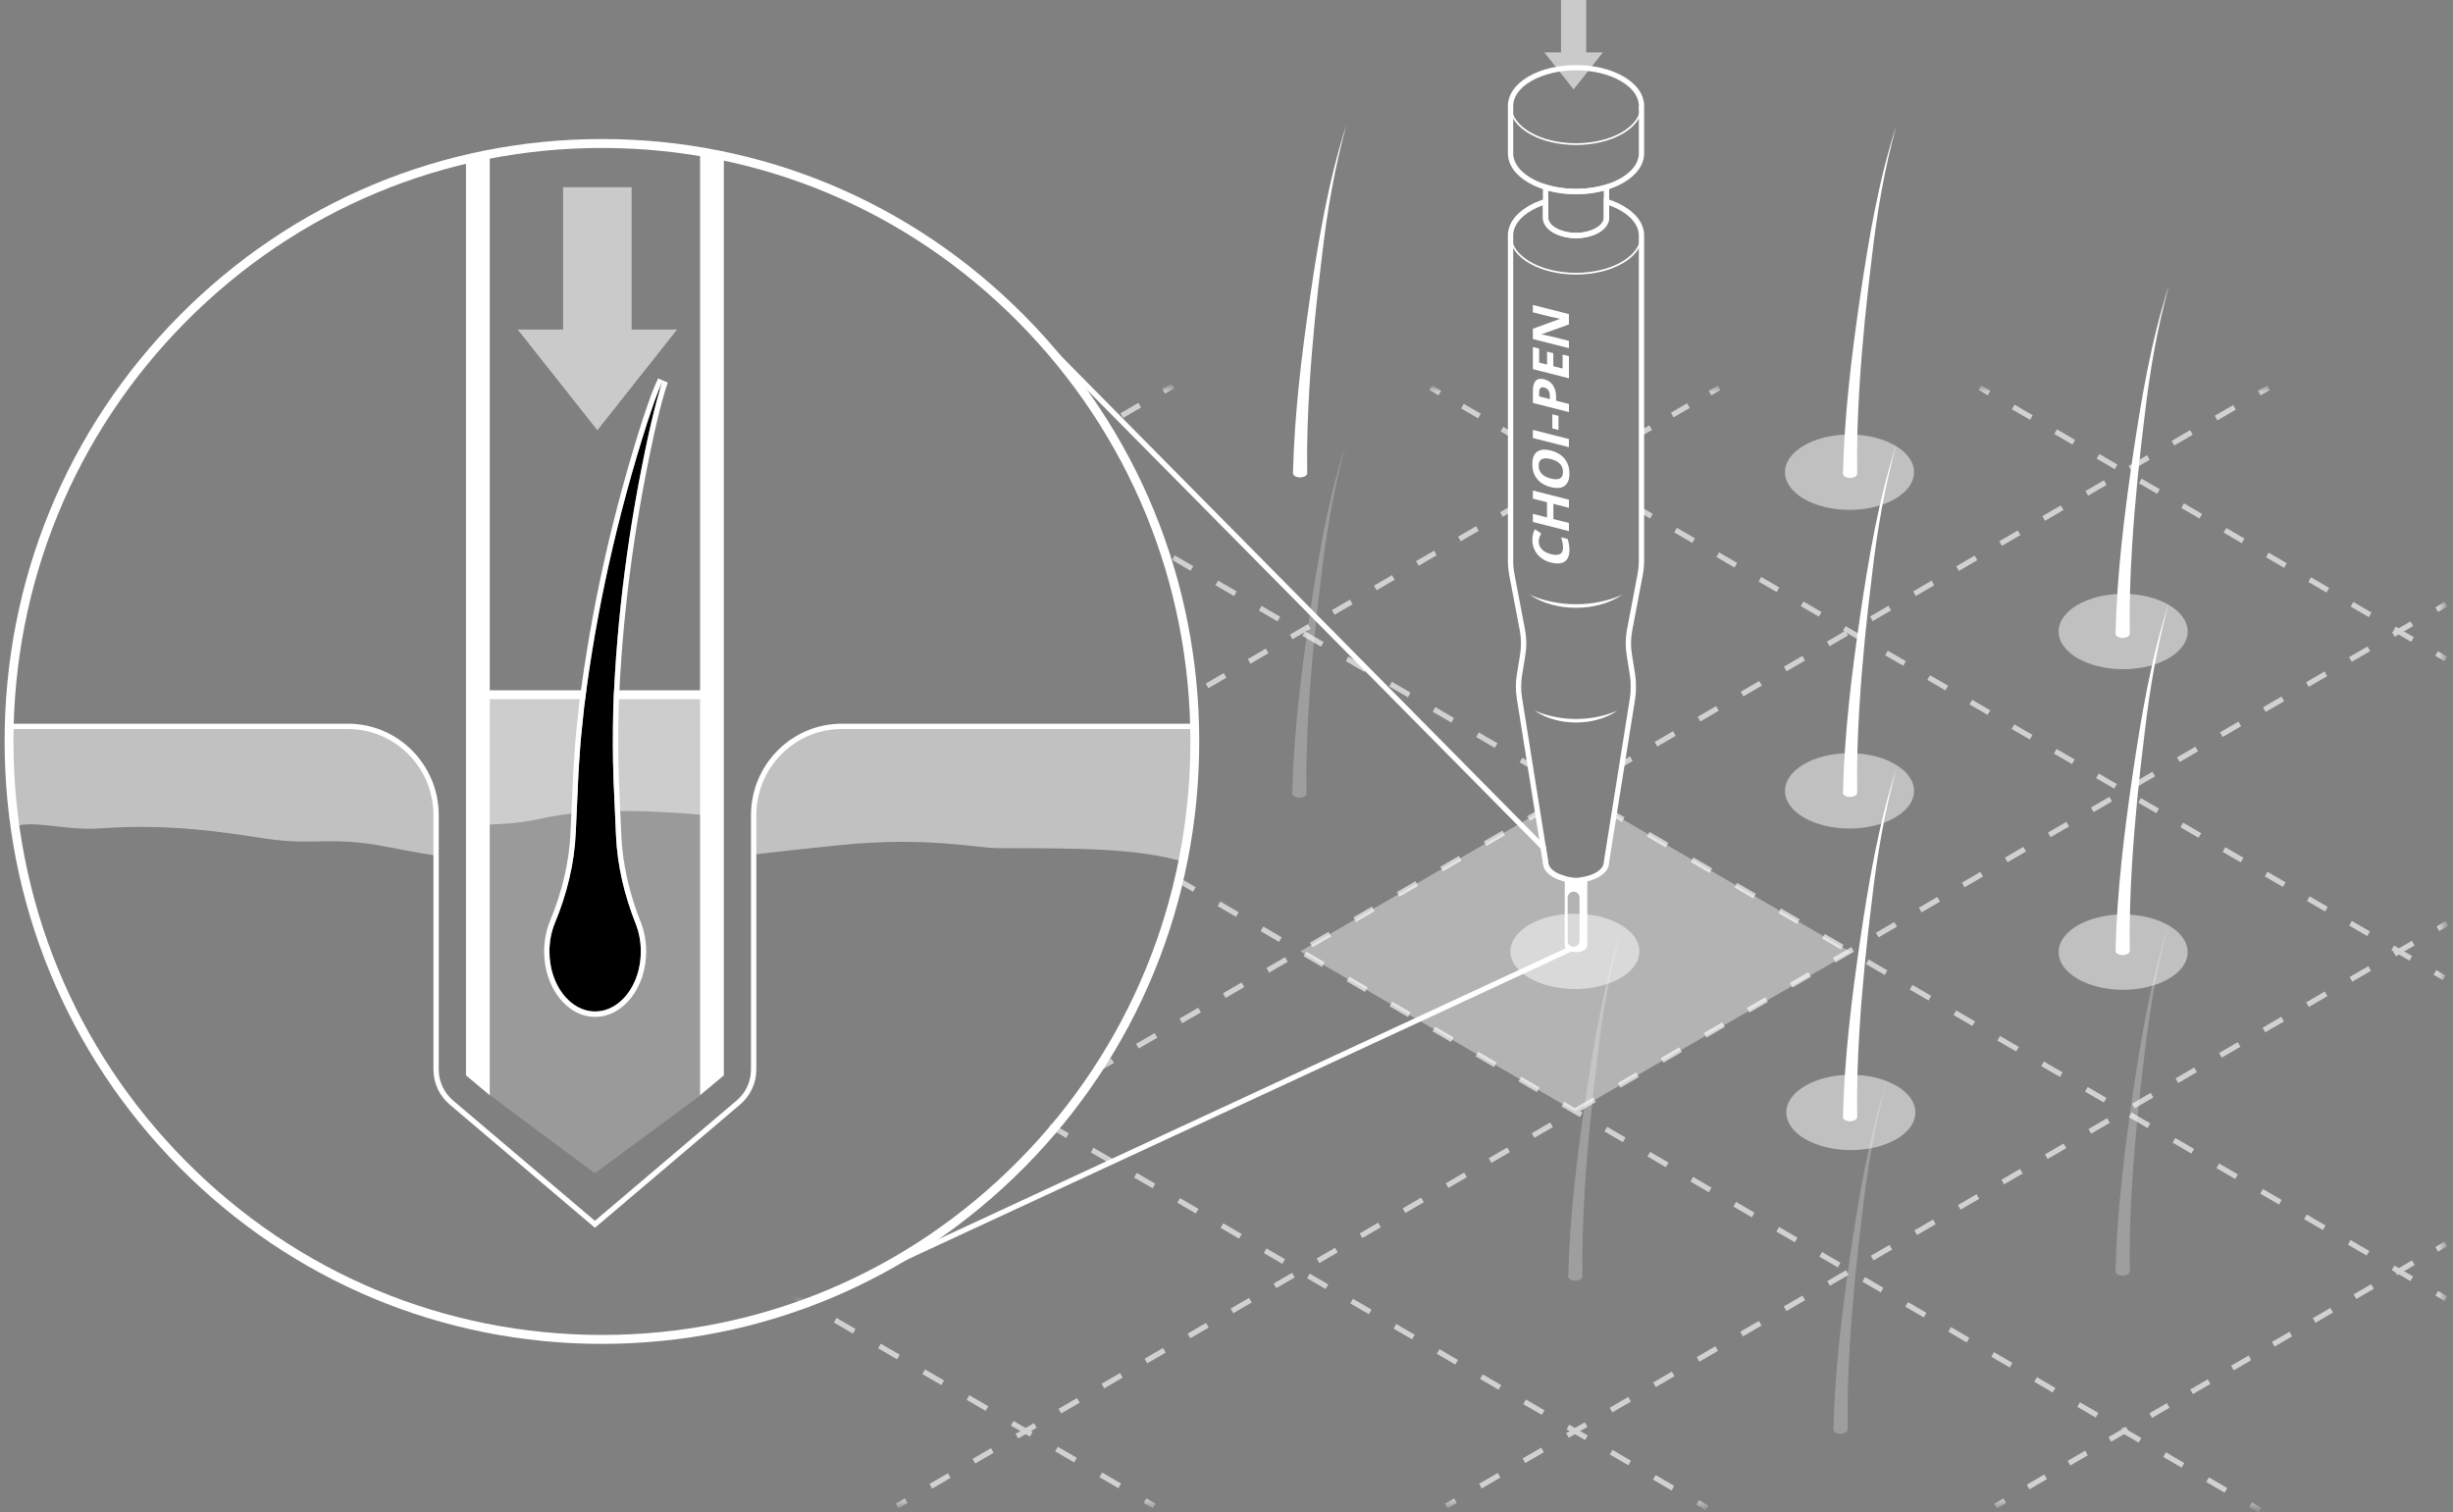 <svg width="266" height="164" viewBox="0 0 266 164" fill="none" xmlns="http://www.w3.org/2000/svg">
<rect x="0" y="0" width="266" height="164" fill="#808080" stroke="none"/>
<g clip-path="url(#clip0_3190_29090)">
<path d="M201.697 66.882C200.775 73.203 200.002 79.567 199.847 85.966C199.847 86.082 199.921 86.196 200.073 86.283C200.374 86.459 200.861 86.459 201.162 86.283C201.311 86.196 201.388 86.08 201.388 85.966H201.392C201.336 82.814 201.446 79.642 201.643 76.477C201.938 71.724 202.427 66.973 203.012 62.245C203.56 57.501 204.371 52.802 205.641 48.196C203.674 54.262 202.632 60.586 201.695 66.884L201.697 66.882Z" fill="white"/>
<path d="M231.255 49.644C230.333 55.966 229.561 62.33 229.405 68.728C229.405 68.844 229.48 68.958 229.631 69.045C229.933 69.221 230.42 69.221 230.721 69.045C230.87 68.958 230.947 68.842 230.947 68.728H230.951C230.895 65.576 231.004 62.405 231.202 59.239C231.497 54.486 231.986 49.735 232.571 45.007C233.119 40.264 233.93 35.565 235.199 30.959C233.232 37.025 232.191 43.348 231.254 49.646L231.255 49.644Z" fill="white"/>
<path d="M201.697 32.295C200.775 38.616 200.002 44.98 199.847 51.379C199.847 51.495 199.921 51.609 200.073 51.696C200.374 51.872 200.861 51.872 201.162 51.696C201.311 51.609 201.388 51.493 201.388 51.379H201.392C201.336 48.227 201.446 45.055 201.643 41.89C201.938 37.137 202.427 32.386 203.012 27.658C203.56 22.914 204.371 18.215 205.641 13.609C203.674 19.675 202.632 25.999 201.695 32.297L201.697 32.295Z" fill="white"/>
<path d="M231.255 84.031C230.333 90.353 229.561 96.716 229.405 103.115C229.405 103.231 229.48 103.345 229.631 103.432C229.933 103.608 230.42 103.608 230.721 103.432C230.87 103.345 230.947 103.229 230.947 103.115H230.951C230.895 99.963 231.004 96.792 231.202 93.626C231.497 88.873 231.986 84.122 232.571 79.394C233.119 74.651 233.93 69.952 235.199 65.346C233.232 71.412 232.191 77.735 231.254 84.033L231.255 84.031Z" fill="white"/>
<path opacity="0.24" d="M231.255 118.804C230.333 125.125 229.561 131.489 229.405 137.887C229.405 138.003 229.48 138.118 229.631 138.205C229.933 138.381 230.42 138.381 230.721 138.205C230.87 138.118 230.947 138.002 230.947 137.887H230.951C230.895 134.735 231.004 131.564 231.202 128.399C231.497 123.646 231.986 118.895 232.571 114.167C233.119 109.423 233.93 104.724 235.199 100.118C233.232 106.184 232.191 112.507 231.254 118.806L231.255 118.804Z" fill="white"/>
<path opacity="0.24" d="M200.666 135.931C199.743 142.252 198.971 148.616 198.815 155.014C198.815 155.13 198.89 155.244 199.042 155.332C199.343 155.507 199.83 155.507 200.131 155.332C200.28 155.244 200.357 155.128 200.357 155.014H200.361C200.305 151.862 200.414 148.691 200.612 145.526C200.907 140.773 201.396 136.021 201.981 131.294C202.529 126.55 203.34 121.851 204.609 117.245C202.642 123.311 201.601 129.634 200.664 135.933L200.666 135.931Z" fill="white"/>
<path d="M201.697 102.054C200.775 108.375 200.002 114.739 199.847 121.137C199.847 121.253 199.921 121.368 200.073 121.455C200.374 121.631 200.861 121.631 201.162 121.455C201.311 121.368 201.388 121.252 201.388 121.137H201.392C201.336 117.985 201.446 114.814 201.643 111.649C201.938 106.896 202.427 102.145 203.012 97.417C203.56 92.673 204.371 87.974 205.641 83.368C203.674 89.434 202.632 95.757 201.695 102.056L201.697 102.054Z" fill="white"/>
<path opacity="0.5" d="M200.558 89.848C204.423 89.848 207.556 88.018 207.556 85.762C207.556 83.505 204.423 81.676 200.558 81.676C196.693 81.676 193.56 83.505 193.56 85.762C193.56 88.018 196.693 89.848 200.558 89.848Z" fill="white"/>
<path opacity="0.5" d="M230.232 72.568C234.097 72.568 237.23 70.739 237.23 68.482C237.23 66.226 234.097 64.397 230.232 64.397C226.367 64.397 223.234 66.226 223.234 68.482C223.234 70.739 226.367 72.568 230.232 72.568Z" fill="white"/>
<path opacity="0.5" d="M230.232 107.335C234.097 107.335 237.23 105.506 237.23 103.249C237.23 100.992 234.097 99.163 230.232 99.163C226.367 99.163 223.234 100.992 223.234 103.249C223.234 105.506 226.367 107.335 230.232 107.335Z" fill="white"/>
<path opacity="0.5" d="M170.779 107.251C174.644 107.251 177.777 105.422 177.777 103.165C177.777 100.908 174.644 99.079 170.779 99.079C166.914 99.079 163.781 100.908 163.781 103.165C163.781 105.422 166.914 107.251 170.779 107.251Z" fill="white"/>
<path opacity="0.5" d="M200.558 55.291C204.423 55.291 207.556 53.462 207.556 51.205C207.556 48.949 204.423 47.119 200.558 47.119C196.693 47.119 193.56 48.949 193.56 51.205C193.56 53.462 196.693 55.291 200.558 55.291Z" fill="white"/>
<path opacity="0.5" d="M200.704 124.719C204.569 124.719 207.702 122.889 207.702 120.633C207.702 118.376 204.569 116.547 200.704 116.547C196.839 116.547 193.706 118.376 193.706 120.633C193.706 122.889 196.839 124.719 200.704 124.719Z" fill="white"/>
<path opacity="0.24" d="M171.906 119.345C170.984 125.666 170.211 132.03 170.056 138.428C170.056 138.544 170.131 138.659 170.282 138.746C170.583 138.922 171.07 138.922 171.371 138.746C171.521 138.659 171.598 138.543 171.598 138.428H171.601C171.546 135.276 171.655 132.105 171.853 128.94C172.148 124.187 172.637 119.436 173.222 114.708C173.77 109.964 174.581 105.265 175.85 100.659C173.883 106.725 172.842 113.048 171.904 119.347L171.906 119.345Z" fill="white"/>
<path opacity="0.24" d="M141.98 66.969C141.057 73.29 140.285 79.654 140.129 86.052C140.129 86.168 140.204 86.283 140.356 86.37C140.657 86.546 141.144 86.546 141.445 86.37C141.594 86.283 141.671 86.166 141.671 86.052H141.675C141.619 82.9 141.728 79.729 141.926 76.564C142.221 71.811 142.71 67.059 143.295 62.332C143.843 57.588 144.654 52.889 145.923 48.283C143.956 54.349 142.915 60.672 141.978 66.971L141.98 66.969Z" fill="white"/>
<path d="M142.058 32.237C141.136 38.559 140.363 44.922 140.208 51.321C140.208 51.437 140.283 51.551 140.434 51.638C140.735 51.814 141.222 51.814 141.523 51.638C141.673 51.551 141.749 51.435 141.749 51.321H141.753C141.698 48.169 141.807 44.998 142.004 41.832C142.3 37.079 142.789 32.328 143.373 27.6C143.922 22.857 144.733 18.158 146.002 13.552C144.035 19.618 142.994 25.941 142.056 32.239L142.058 32.237Z" fill="white"/>
<path d="M165.882 64.495C168.996 65.872 172.808 65.87 175.923 64.495C173.151 66.382 168.657 66.38 165.882 64.495Z" fill="white"/>
<path d="M175.382 77.066C172.907 78.778 168.896 78.78 166.421 77.066C169.237 78.267 172.566 78.269 175.382 77.066Z" fill="white"/>
<path d="M169.289 58.269C169.427 58.719 169.494 59.09 169.494 59.382C169.494 60.078 169.059 60.316 168.187 60.096C167.769 59.989 167.441 59.816 167.207 59.574C166.973 59.332 166.856 59.046 166.856 58.713C166.856 58.56 166.881 58.413 166.933 58.269C166.985 58.123 167.046 57.982 167.115 57.845L166.442 57.389C166.258 57.75 166.166 58.133 166.166 58.537C166.166 58.941 166.248 59.301 166.411 59.638C166.574 59.974 166.808 60.26 167.115 60.496C167.42 60.732 167.777 60.9 168.183 61.003C168.829 61.167 169.324 61.132 169.669 60.898C170.014 60.664 170.187 60.245 170.187 59.639C170.187 59.218 170.119 58.82 169.985 58.444L169.289 58.269Z" fill="white"/>
<path d="M170.133 55.066V54.186L166.224 53.194V54.074L167.756 54.463V56.11L166.224 55.722V56.605L170.133 57.597V56.714L168.446 56.286V54.637L170.133 55.066Z" fill="white"/>
<path d="M168.168 52.822C168.818 52.986 169.318 52.942 169.665 52.688C170.012 52.435 170.186 51.988 170.186 51.35C170.186 50.712 170.012 50.178 169.665 49.749C169.318 49.32 168.819 49.022 168.173 48.858C167.525 48.693 167.027 48.736 166.682 48.987C166.337 49.239 166.162 49.683 166.162 50.323C166.162 50.963 166.333 51.497 166.676 51.928C167.019 52.358 167.516 52.655 168.166 52.82L168.168 52.822ZM168.173 49.784C169.051 50.006 169.49 50.47 169.49 51.174C169.49 51.526 169.379 51.762 169.159 51.882C168.938 52.002 168.609 52.008 168.171 51.895C167.734 51.785 167.405 51.611 167.184 51.377C166.962 51.143 166.85 50.849 166.85 50.497C166.85 49.797 167.291 49.558 168.171 49.782L168.173 49.784Z" fill="white"/>
<path d="M170.133 47.61L166.224 46.618V47.5L170.133 48.492V47.61Z" fill="white"/>
<path d="M168.998 46.624V45.094L168.331 44.926V46.455L168.998 46.624Z" fill="white"/>
<path d="M170.133 43.803L168.743 43.451V43.072C168.743 42.556 168.632 42.128 168.409 41.792C168.187 41.455 167.865 41.233 167.445 41.127C167.04 41.024 166.736 41.078 166.532 41.289C166.329 41.5 166.226 41.857 166.226 42.364V43.694L170.135 44.686V43.803H170.133ZM168.064 43.277L166.904 42.983V42.581C166.904 42.339 166.95 42.175 167.044 42.086C167.136 41.997 167.28 41.975 167.476 42.026C167.667 42.074 167.815 42.178 167.915 42.339C168.016 42.499 168.066 42.716 168.066 42.987V43.277H168.064Z" fill="white"/>
<path d="M170.133 38.624L169.448 38.452V39.966L168.44 39.711V38.301L167.761 38.129V39.538L166.902 39.32V37.806L166.224 37.632V40.03L170.133 41.022V38.624Z" fill="white"/>
<path d="M170.132 36.967L168.294 36.501C168.071 36.445 167.699 36.367 167.176 36.271V36.245L170.132 35.184V34.062L166.223 33.07V33.865L168.073 34.335C168.284 34.389 168.643 34.465 169.151 34.565V34.584L166.223 35.65V36.764L170.132 37.756V36.967Z" fill="white"/>
<path d="M170.902 21.056C169.033 21.056 167.161 20.64 165.737 19.808C164.303 18.971 163.515 17.842 163.515 16.626V11.484C163.515 10.27 164.305 9.138 165.737 8.301C168.584 6.638 173.218 6.638 176.065 8.301C177.499 9.138 178.287 10.268 178.287 11.484V16.626C178.287 17.84 177.497 18.971 176.065 19.808C174.641 20.64 172.771 21.056 170.9 21.056H170.902ZM164.09 11.679V16.626C164.09 17.625 164.778 18.577 166.026 19.306C168.714 20.876 173.09 20.876 175.779 19.306C177.028 18.577 177.716 17.625 177.716 16.626V11.838L177.687 11.834C177.706 11.718 177.716 11.6 177.716 11.484C177.716 10.484 177.028 9.533 175.779 8.804C173.091 7.234 168.716 7.234 166.026 8.804C164.778 9.533 164.09 10.484 164.09 11.484C164.09 11.548 164.094 11.613 164.099 11.679H164.09Z" fill="white"/>
<path d="M170.902 15.723C169.067 15.723 167.23 15.316 165.832 14.499C164.461 13.699 163.704 12.628 163.704 11.485C163.704 10.342 164.46 9.271 165.832 8.47C168.628 6.838 173.174 6.838 175.969 8.47C177.342 9.271 178.097 10.342 178.097 11.485C178.097 12.628 177.342 13.699 175.969 14.499C174.571 15.316 172.736 15.723 170.9 15.723H170.902ZM170.902 7.436C169.101 7.436 167.301 7.836 165.93 8.636C164.621 9.402 163.898 10.414 163.898 11.485C163.898 12.556 164.619 13.567 165.93 14.333C168.672 15.934 173.133 15.934 175.875 14.333C177.184 13.567 177.907 12.556 177.907 11.485C177.907 10.414 177.186 9.402 175.875 8.636C174.504 7.836 172.704 7.436 170.903 7.436H170.902Z" fill="white"/>
<path d="M65.272 145.473C48.022 145.473 31.803 138.697 19.608 126.395C7.412 114.093 0.692 97.737 0.692 80.34C0.692 79.837 0.698 79.321 0.711 78.762L0.717 78.48H37.743C43.165 78.48 47.577 82.929 47.577 88.397V115.98C47.577 117.274 48.141 118.494 49.122 119.327L64.51 132.386L79.894 119.327C80.876 118.494 81.438 117.274 81.438 115.98V88.397C81.438 82.929 85.85 78.48 91.272 78.48H129.822L129.828 78.762C129.841 79.315 129.847 79.831 129.847 80.34C129.847 97.737 123.129 114.095 110.931 126.395C98.734 138.695 82.517 145.473 65.268 145.473H65.272ZM1.28 79.06C1.271 79.506 1.267 79.928 1.267 80.34C1.267 97.583 7.924 113.793 20.014 125.985C32.105 138.177 48.175 144.893 65.272 144.893C82.368 144.893 98.44 138.179 110.529 125.985C122.617 113.793 129.276 97.583 129.276 80.34C129.276 79.924 129.272 79.502 129.262 79.06H91.274C86.168 79.06 82.015 83.248 82.015 88.397V115.98C82.015 117.446 81.377 118.826 80.266 119.77L64.512 133.142L48.752 119.77C47.64 118.826 47.002 117.446 47.002 115.98V88.397C47.002 83.248 42.849 79.06 37.743 79.06H1.28Z" fill="white"/>
<g opacity="0.51">
<path d="M41.768 91.799C43 92.037 44.922 92.406 47.291 92.793V88.397C47.291 83.08 43.018 78.769 37.745 78.769H0.999C0.987 79.292 0.979 79.816 0.979 80.34C0.979 83.488 1.202 86.582 1.633 89.61C3.869 88.916 7.019 90.105 10.942 89.825C18.212 89.306 24.037 90.209 28.582 90.907C34.112 91.758 35.78 90.644 41.77 91.797L41.768 91.799Z" fill="white"/>
<path d="M91.274 78.769C86.001 78.769 81.728 83.08 81.728 88.397V92.665C84.331 92.354 87.447 92.008 91.262 91.627C100.478 90.706 105.943 91.973 108.217 91.973C118.018 91.973 123.346 92.05 128.252 93.427C129.111 89.2 129.562 84.824 129.562 80.342C129.562 79.816 129.554 79.294 129.542 78.772H91.274V78.769Z" fill="white"/>
</g>
<path d="M65.271 145.73C47.97 145.73 31.706 138.935 19.471 126.596C7.237 114.257 0.5 97.853 0.5 80.404C0.5 62.954 7.237 46.55 19.471 34.211C31.706 21.872 47.97 15.077 65.271 15.077C82.573 15.077 98.837 21.872 111.071 34.211C123.305 46.55 130.043 62.954 130.043 80.404C130.043 97.853 123.305 114.257 111.071 126.596C98.837 138.935 82.573 145.73 65.271 145.73ZM65.271 16.044C48.227 16.044 32.202 22.738 20.148 34.894C8.094 47.049 1.459 63.213 1.459 80.404C1.459 97.594 8.096 113.756 20.148 125.914C32.2 138.069 48.225 144.763 65.271 144.763C82.318 144.763 98.341 138.069 110.394 125.914C122.446 113.758 129.084 97.596 129.084 80.404C129.084 63.211 122.446 47.051 110.394 34.894C98.342 22.738 82.318 16.044 65.271 16.044Z" fill="white"/>
<path d="M170.902 25.83C170.01 25.83 169.119 25.627 168.425 25.221C167.709 24.803 167.314 24.229 167.314 23.606V19.905L167.686 20.019C169.7 20.636 172.106 20.636 174.121 20.019L174.493 19.905V23.606C174.493 24.229 174.098 24.801 173.383 25.221C172.689 25.627 171.797 25.83 170.906 25.83H170.902ZM167.89 20.683V23.608C167.89 24.014 168.181 24.411 168.712 24.72C169.92 25.426 171.883 25.426 173.091 24.72C173.622 24.411 173.914 24.014 173.914 23.608V20.683C172 21.191 169.801 21.191 167.888 20.683H167.89Z" fill="white"/>
<path d="M170.902 95.778H170.879C169.115 95.637 167.334 94.885 167.313 93.516L164.479 75.741C164.343 74.883 164.343 74.013 164.483 73.154L164.836 70.975C164.977 70.103 164.964 69.219 164.799 68.351L163.656 62.344C163.561 61.844 163.513 61.331 163.513 60.821V25.532C163.513 24.318 164.303 23.187 165.735 22.349C166.262 22.042 166.862 21.783 167.516 21.582L167.888 21.468V23.605C167.888 24.011 168.179 24.407 168.71 24.716C169.918 25.422 171.882 25.422 173.089 24.716C173.621 24.407 173.912 24.011 173.912 23.605V21.468L174.284 21.582C174.938 21.783 175.536 22.04 176.065 22.349C177.499 23.187 178.287 24.316 178.287 25.532V60.821C178.287 61.331 178.239 61.844 178.143 62.344L177.001 68.351C176.836 69.219 176.824 70.101 176.964 70.975L177.317 73.154C177.432 73.868 177.434 75.028 177.321 75.741L174.487 93.516C174.466 94.885 172.687 95.637 170.921 95.776H170.898L170.902 95.778ZM167.315 22.262C166.847 22.429 166.415 22.626 166.026 22.854C164.778 23.583 164.09 24.535 164.09 25.534V60.823C164.09 61.296 164.134 61.772 164.222 62.236L165.365 68.242C165.543 69.178 165.557 70.13 165.403 71.069L165.05 73.249C164.922 74.045 164.92 74.854 165.047 75.65L167.888 93.469V93.493C167.888 94.197 168.831 95.03 170.9 95.198C172.971 95.03 173.912 94.197 173.912 93.493L173.916 93.446L176.753 75.65C176.857 75.001 176.855 73.9 176.75 73.249L176.397 71.069C176.245 70.13 176.257 69.178 176.435 68.242L177.578 62.236C177.666 61.772 177.712 61.296 177.712 60.823V25.534C177.712 24.535 177.024 23.583 175.776 22.854C175.386 22.628 174.955 22.429 174.487 22.262V23.607C174.487 24.229 174.092 24.802 173.377 25.221C171.987 26.033 169.811 26.033 168.421 25.221C167.706 24.803 167.311 24.229 167.311 23.607V22.262H167.315Z" fill="white"/>
<path d="M170.902 29.774C169.067 29.774 167.23 29.366 165.832 28.55C164.461 27.749 163.704 26.678 163.704 25.535C163.704 24.392 164.46 23.321 165.832 22.52C166.348 22.219 166.933 21.967 167.573 21.772L167.698 21.733V23.609C167.698 24.089 168.024 24.543 168.616 24.889C169.876 25.626 171.927 25.626 173.187 24.889C173.779 24.543 174.105 24.089 174.105 23.609V21.733L174.23 21.772C174.868 21.967 175.455 22.221 175.971 22.52C177.344 23.321 178.099 24.392 178.099 25.535C178.099 26.678 177.344 27.749 175.971 28.55C174.573 29.366 172.738 29.774 170.902 29.774ZM167.506 21.994C166.929 22.18 166.4 22.412 165.93 22.687C164.621 23.453 163.898 24.464 163.898 25.535C163.898 26.606 164.619 27.618 165.93 28.383C168.672 29.985 173.133 29.985 175.875 28.383C177.184 27.618 177.907 26.606 177.907 25.535C177.907 24.464 177.186 23.453 175.875 22.687C175.405 22.412 174.876 22.18 174.299 21.994V23.607C174.299 24.158 173.939 24.671 173.285 25.054C171.971 25.821 169.834 25.821 168.52 25.054C167.867 24.671 167.506 24.158 167.506 23.607V21.994Z" fill="white"/>
<path d="M76.202 16.487V118.15L78.205 116.48V16.853C77.542 16.721 76.873 16.599 76.202 16.489V16.487Z" fill="white"/>
<path d="M75.914 118.767V16.146L76.248 16.203C76.905 16.311 77.582 16.435 78.259 16.568L78.491 16.614V116.616L75.912 118.769L75.914 118.767ZM76.489 16.829V117.533L77.918 116.342V17.09C77.438 16.997 76.959 16.91 76.489 16.829Z" fill="white"/>
<path d="M50.819 17.214V116.479L52.822 118.149V16.794C52.151 16.924 51.484 17.065 50.819 17.214Z" fill="white"/>
<path d="M53.11 118.767L50.531 116.616V16.982L50.756 16.932C51.442 16.777 52.119 16.634 52.767 16.51L53.108 16.444V118.769L53.11 118.767ZM51.106 116.342L52.535 117.533V17.146C52.069 17.239 51.592 17.34 51.106 17.448V116.344V116.342Z" fill="white"/>
<path opacity="0.21" d="M66.567 75.339C66.544 75.847 66.521 76.356 66.502 76.865C66.445 79.359 66.433 82.095 66.533 84.588C66.564 85.272 66.669 87.693 66.796 90.582C66.939 93.883 67.72 97.111 68.935 100.179C69.292 101.077 69.491 102.096 69.491 103.179C69.491 106.771 67.271 109.684 64.535 109.684C61.799 109.684 59.579 106.771 59.579 103.179C59.579 102.059 59.795 101.005 60.175 100.085C61.465 96.962 62.29 93.663 62.438 90.284C62.57 87.252 62.687 84.619 62.74 83.569C62.833 82.374 62.917 80.759 63.041 79.591C63.111 78.91 63.283 77.276 63.35 76.625C63.404 76.195 63.461 75.768 63.517 75.341H53.064V118.72L64.51 127.232L75.956 118.778V75.343H66.565L66.567 75.339Z" fill="white"/>
<path opacity="0.58" d="M64.776 46.654L56.141 35.739H61.061V20.298H68.496V35.739H73.416L64.78 46.654H64.776Z" fill="white"/>
<path opacity="0.58" d="M170.639 9.696L167.462 5.679H169.272V0H172.006V5.679H173.816L170.639 9.696Z" fill="white"/>
<path opacity="0.4" d="M175.03 88.299L174.201 93.492C174.201 94.402 173.101 95.315 170.902 95.489C168.701 95.315 167.602 94.404 167.602 93.492L166.753 88.168L140.998 103.164L170.779 120.505L200.704 103.249L175.03 88.299Z" fill="white"/>
<mask id="mask0_3190_29090" style="mask-type:luminance" maskUnits="userSpaceOnUse" x="77" y="42" width="189" height="122">
<path d="M117.103 42.035C124.935 52.779 129.563 66.046 129.563 80.404C129.563 112.092 107.025 138.471 77.235 144.125V163.306H265.228V42.035H117.105H117.103Z" fill="white"/>
</mask>
<g mask="url(#mask0_3190_29090)">
<g opacity="0.64">
<path d="M217.247 162.492L216.251 163.072L216.539 163.575L217.535 162.995L217.247 162.492Z" fill="white"/>
<path d="M220.07 161.501L219.783 160.998L221.681 159.892L221.968 160.395L220.07 161.501ZM224.501 158.921L224.214 158.418L226.112 157.312L226.399 157.815L224.501 158.921ZM228.932 156.342L228.644 155.839L230.542 154.733L230.83 155.236L228.932 156.342ZM233.363 153.762L233.075 153.259L234.973 152.153L235.261 152.656L233.363 153.762ZM237.794 151.182L237.506 150.68L239.404 149.574L239.692 150.076L237.794 151.182ZM242.224 148.603L241.937 148.1L243.835 146.994L244.123 147.497L242.224 148.603ZM246.655 146.023L246.368 145.521L248.266 144.414L248.553 144.917L246.655 146.023ZM251.086 143.444L250.798 142.941L252.697 141.835L252.984 142.338L251.086 143.444ZM255.517 140.864L255.229 140.361L257.127 139.255L257.415 139.758L255.517 140.864ZM259.948 138.285L259.66 137.782L261.558 136.676L261.846 137.179L259.948 138.285Z" fill="white"/>
<path d="M265.084 134.642L264.088 135.222L264.375 135.724L265.372 135.144L265.084 134.642Z" fill="white"/>
<path d="M157.685 162.49L156.689 163.07L156.977 163.573L157.973 162.993L157.685 162.49Z" fill="white"/>
<path d="M160.675 161.407L160.388 160.904L162.41 159.726L162.698 160.229L160.675 161.407ZM165.396 158.659L165.108 158.156L167.131 156.979L167.418 157.481L165.396 158.659ZM170.116 155.911L169.828 155.408L171.851 154.231L172.139 154.734L170.116 155.911ZM174.836 153.163L174.549 152.661L176.571 151.483L176.859 151.986L174.836 153.163ZM179.557 150.416L179.269 149.913L181.292 148.735L181.579 149.238L179.557 150.416ZM184.277 147.668L183.989 147.165L186.012 145.987L186.3 146.49L184.277 147.668ZM188.997 144.92L188.71 144.417L190.732 143.24L191.02 143.742L188.997 144.92ZM193.718 142.172L193.43 141.669L195.453 140.492L195.74 140.994L193.718 142.172ZM198.438 139.424L198.15 138.922L200.173 137.744L200.461 138.247L198.438 139.424ZM203.158 136.677L202.871 136.174L204.893 134.996L205.181 135.499L203.158 136.677ZM207.879 133.929L207.591 133.426L209.614 132.248L209.901 132.751L207.879 133.929ZM212.599 131.181L212.311 130.678L214.334 129.501L214.622 130.003L212.599 131.181ZM217.319 128.433L217.032 127.93L219.054 126.753L219.342 127.255L217.319 128.433ZM222.04 125.685L221.752 125.183L223.775 124.005L224.062 124.508L222.04 125.685ZM226.76 122.937L226.472 122.435L228.495 121.257L228.783 121.76L226.76 122.937ZM231.48 120.19L231.193 119.687L233.215 118.509L233.503 119.012L231.48 120.19ZM236.201 117.442L235.913 116.939L237.936 115.761L238.223 116.264L236.201 117.442ZM240.921 114.694L240.633 114.191L242.656 113.014L242.944 113.516L240.921 114.694ZM245.641 111.946L245.354 111.444L247.376 110.266L247.664 110.769L245.641 111.946ZM250.362 109.198L250.074 108.696L252.097 107.518L252.384 108.021L250.362 109.198ZM255.082 106.451L254.794 105.948L256.817 104.77L257.105 105.273L255.082 106.451ZM259.802 103.703L259.515 103.2L261.537 102.022L261.825 102.525L259.802 103.703Z" fill="white"/>
<path d="M265.216 99.885L264.22 100.465L264.508 100.967L265.504 100.387L265.216 99.885Z" fill="white"/>
<path d="M98.123 162.485L97.126 163.065L97.414 163.568L98.41 162.988L98.123 162.485Z" fill="white"/>
<path d="M101.082 161.424L100.794 160.921L102.794 159.757L103.082 160.26L101.082 161.424ZM105.747 158.707L105.459 158.204L107.459 157.04L107.746 157.543L105.747 158.707ZM110.411 155.99L110.124 155.488L112.124 154.323L112.411 154.826L110.411 155.99ZM115.076 153.273L114.789 152.771L116.788 151.607L117.076 152.109L115.076 153.273ZM119.741 150.557L119.453 150.054L121.453 148.89L121.741 149.392L119.741 150.557ZM124.406 147.84L124.118 147.337L126.118 146.173L126.405 146.676L124.406 147.84ZM129.07 145.123L128.783 144.62L130.783 143.456L131.07 143.959L129.07 145.123ZM133.735 142.406L133.448 141.903L135.447 140.739L135.735 141.242L133.735 142.406ZM138.4 139.689L138.112 139.186L140.112 138.022L140.4 138.525L138.4 139.689ZM143.065 136.972L142.777 136.469L144.777 135.305L145.064 135.808L143.065 136.972ZM147.729 134.255L147.442 133.753L149.441 132.589L149.729 133.091L147.729 134.255ZM152.394 131.539L152.106 131.036L154.106 129.872L154.394 130.374L152.394 131.539ZM157.059 128.822L156.771 128.319L158.771 127.155L159.059 127.658L157.059 128.822ZM161.724 126.105L161.436 125.602L163.436 124.438L163.723 124.941L161.724 126.105ZM166.388 123.388L166.101 122.885L168.1 121.721L168.388 122.224L166.388 123.388ZM171.053 120.671L170.765 120.168L172.765 119.004L173.053 119.507L171.053 120.671ZM175.718 117.954L175.43 117.451L177.43 116.287L177.717 116.79L175.718 117.954ZM180.382 115.237L180.095 114.735L182.095 113.57L182.382 114.073L180.382 115.237ZM185.047 112.52L184.76 112.018L186.759 110.854L187.047 111.356L185.047 112.52ZM189.712 109.804L189.424 109.301L191.424 108.137L191.712 108.64L189.712 109.804ZM194.377 107.087L194.089 106.584L196.089 105.42L196.376 105.923L194.377 107.087ZM199.041 104.37L198.754 103.867L200.753 102.703L201.041 103.206L199.041 104.37ZM203.706 101.653L203.419 101.15L205.418 99.986L205.706 100.489L203.706 101.653ZM208.371 98.936L208.083 98.433L210.083 97.269L210.371 97.772L208.371 98.936ZM213.036 96.219L212.748 95.716L214.748 94.552L215.035 95.055L213.036 96.219ZM217.7 93.502L217.413 93L219.412 91.836L219.7 92.338L217.7 93.502ZM222.365 90.786L222.077 90.283L224.077 89.119L224.365 89.621L222.365 90.786ZM227.03 88.069L226.742 87.566L228.742 86.402L229.029 86.905L227.03 88.069ZM231.694 85.352L231.407 84.849L233.407 83.685L233.694 84.188L231.694 85.352ZM236.359 82.635L236.072 82.132L238.071 80.968L238.359 81.471L236.359 82.635ZM241.024 79.918L240.736 79.415L242.736 78.251L243.024 78.754L241.024 79.918ZM245.689 77.201L245.401 76.698L247.401 75.534L247.688 76.037L245.689 77.201ZM250.353 74.484L250.066 73.982L252.066 72.817L252.353 73.32L250.353 74.484ZM255.018 71.767L254.731 71.265L256.73 70.101L257.018 70.603L255.018 71.767ZM259.683 69.051L259.395 68.548L261.395 67.384L261.683 67.887L259.683 69.051Z" fill="white"/>
<path d="M265.089 65.275L264.093 65.856L264.38 66.358L265.377 65.778L265.089 65.275Z" fill="white"/>
<path d="M176.755 82.022L175.759 82.603L176.046 83.105L177.043 82.525L176.755 82.022Z" fill="white"/>
<path d="M179.709 80.958L179.422 80.456L181.424 79.289L181.711 79.792L179.709 80.958ZM184.382 78.237L184.094 77.735L186.096 76.569L186.383 77.072L184.382 78.237ZM189.054 75.517L188.767 75.014L190.768 73.848L191.056 74.351L189.054 75.517ZM193.727 72.796L193.439 72.293L195.441 71.127L195.728 71.63L193.727 72.796ZM198.399 70.075L198.111 69.573L200.113 68.406L200.401 68.909L198.399 70.075ZM203.071 67.355L202.784 66.852L204.785 65.686L205.073 66.189L203.071 67.355ZM207.744 64.634L207.456 64.131L209.458 62.965L209.745 63.468L207.744 64.634ZM212.416 61.913L212.129 61.41L214.13 60.244L214.418 60.747L212.416 61.913ZM217.089 59.192L216.801 58.69L218.803 57.524L219.09 58.026L217.089 59.192ZM221.761 56.472L221.473 55.969L223.475 54.803L223.763 55.306L221.761 56.472ZM226.433 53.751L226.146 53.248L228.147 52.082L228.435 52.585L226.433 53.751ZM231.106 51.03L230.818 50.527L232.82 49.361L233.107 49.864L231.106 51.03ZM235.778 48.309L235.491 47.807L237.492 46.641L237.78 47.143L235.778 48.309ZM240.451 45.589L240.163 45.086L242.165 43.92L242.452 44.423L240.451 45.589Z" fill="white"/>
<path d="M245.842 41.8L244.846 42.38L245.134 42.882L246.13 42.302L245.842 41.8Z" fill="white"/>
<path d="M178.859 46.117L177.862 46.697L178.15 47.2L179.146 46.62L178.859 46.117Z" fill="white"/>
<path d="M182.947 43.735L181.195 44.755L181.482 45.257L183.234 44.237L182.947 43.735Z" fill="white"/>
<path d="M186.28 41.795L185.284 42.375L185.571 42.877L186.568 42.297L186.28 41.795Z" fill="white"/>
<path d="M78.084 70.105L77.087 70.686L77.375 71.188L78.371 70.608L78.084 70.105Z" fill="white"/>
<path d="M80.966 69.091L80.679 68.588L82.623 67.457L82.91 67.959L80.966 69.091ZM85.503 66.449L85.215 65.946L87.159 64.815L87.447 65.318L85.503 66.449ZM90.039 63.808L89.751 63.305L91.695 62.174L91.983 62.676L90.039 63.808ZM94.575 61.166L94.287 60.663L96.232 59.532L96.519 60.035L94.575 61.166ZM99.111 58.525L98.824 58.022L100.768 56.891L101.056 57.394L99.111 58.525ZM103.648 55.883L103.36 55.381L105.304 54.249L105.592 54.752L103.648 55.883ZM108.184 53.242L107.896 52.739L109.84 51.608L110.128 52.111L108.184 53.242ZM112.72 50.6L112.433 50.098L114.377 48.967L114.664 49.469L112.72 50.6ZM117.256 47.959L116.969 47.456L118.913 46.325L119.201 46.828L117.256 47.959ZM121.793 45.318L121.505 44.815L123.449 43.684L123.737 44.186L121.793 45.318Z" fill="white"/>
<path d="M127.035 41.605L126.039 42.185L126.326 42.687L127.322 42.107L127.035 41.605Z" fill="white"/>
<path d="M124.307 162.478L124.02 162.98L125.016 163.561L125.303 163.058L124.307 162.478Z" fill="white"/>
<path d="M121.277 161.38L119.22 160.183L119.507 159.68L121.564 160.877L121.277 161.38ZM116.478 158.585L114.421 157.388L114.708 156.886L116.766 158.083L116.478 158.585ZM111.679 155.791L109.622 154.594L109.909 154.091L111.967 155.288L111.679 155.791ZM106.88 152.997L104.823 151.8L105.11 151.297L107.168 152.494L106.88 152.997ZM102.081 150.203L100.024 149.006L100.311 148.503L102.369 149.7L102.081 150.203ZM97.282 147.409L95.225 146.212L95.513 145.709L97.57 146.906L97.282 147.409ZM92.483 144.614L90.426 143.417L90.714 142.915L92.771 144.112L92.483 144.614ZM87.684 141.82L85.627 140.623L85.915 140.12L87.972 141.317L87.684 141.82ZM82.885 139.026L80.828 137.829L81.116 137.326L83.173 138.523L82.885 139.026Z" fill="white"/>
<path d="M77.377 135.143L77.09 135.646L78.086 136.226L78.374 135.723L77.377 135.143Z" fill="white"/>
<path d="M184.231 162.687L183.943 163.189L184.94 163.77L185.227 163.267L184.231 162.687Z" fill="white"/>
<path d="M181.263 161.627L179.253 160.457L179.541 159.955L181.55 161.125L181.263 161.627ZM176.573 158.897L174.564 157.727L174.851 157.224L176.86 158.394L176.573 158.897ZM171.883 156.166L169.874 154.997L170.162 154.494L172.171 155.664L171.883 156.166ZM167.194 153.436L165.184 152.266L165.472 151.763L167.481 152.933L167.194 153.436ZM162.504 150.706L160.495 149.536L160.782 149.033L162.792 150.203L162.504 150.706ZM157.814 147.975L155.805 146.805L156.093 146.303L158.102 147.473L157.814 147.975ZM153.125 145.245L151.115 144.075L151.403 143.572L153.412 144.742L153.125 145.245ZM148.435 142.514L146.426 141.345L146.713 140.842L148.723 142.012L148.435 142.514ZM143.745 139.784L141.736 138.614L142.024 138.111L144.033 139.281L143.745 139.784ZM139.056 137.054L137.046 135.884L137.334 135.381L139.343 136.551L139.056 137.054ZM134.366 134.323L132.357 133.153L132.644 132.651L134.654 133.821L134.366 134.323ZM129.676 131.593L127.667 130.423L127.955 129.92L129.964 131.09L129.676 131.593ZM124.987 128.862L122.977 127.693L123.265 127.19L125.274 128.36L124.987 128.862ZM120.297 126.132L118.288 124.962L118.575 124.459L120.585 125.629L120.297 126.132ZM115.607 123.402L113.598 122.232L113.886 121.729L115.895 122.899L115.607 123.402ZM110.918 120.671L108.908 119.501L109.196 118.999L111.205 120.169L110.918 120.671ZM106.228 117.941L104.219 116.771L104.506 116.268L106.516 117.438L106.228 117.941ZM101.538 115.21L99.529 114.041L99.817 113.538L101.826 114.708L101.538 115.21ZM96.849 112.48L94.84 111.31L95.127 110.807L97.136 111.977L96.849 112.48ZM92.159 109.75L90.15 108.58L90.437 108.077L92.447 109.247L92.159 109.75ZM87.469 107.019L85.46 105.849L85.748 105.347L87.757 106.517L87.469 107.019ZM82.78 104.289L80.77 103.119L81.058 102.616L83.067 103.786L82.78 104.289Z" fill="white"/>
<path d="M77.377 100.462L77.089 100.965L78.086 101.545L78.373 101.043L77.377 100.462Z" fill="white"/>
<path d="M244.191 162.92L243.903 163.423L244.9 164.003L245.187 163.501L244.191 162.92Z" fill="white"/>
<path d="M241.237 161.869L239.239 160.705L239.527 160.202L241.524 161.366L241.237 161.869ZM236.576 159.154L234.578 157.99L234.866 157.487L236.863 158.651L236.576 159.154ZM231.915 156.439L229.917 155.275L230.205 154.772L232.203 155.936L231.915 156.439ZM227.254 153.724L225.256 152.56L225.544 152.057L227.542 153.221L227.254 153.724ZM222.593 151.009L220.595 149.845L220.883 149.342L222.881 150.507L222.593 151.009ZM217.932 148.294L215.935 147.13L216.222 146.628L218.22 147.792L217.932 148.294ZM213.271 145.579L211.274 144.415L211.561 143.913L213.559 145.077L213.271 145.579ZM208.611 142.865L206.613 141.7L206.9 141.198L208.898 142.362L208.611 142.865ZM203.95 140.15L201.952 138.985L202.239 138.483L204.237 139.647L203.95 140.15ZM199.289 137.435L197.291 136.271L197.579 135.768L199.576 136.932L199.289 137.435ZM194.628 134.72L192.63 133.556L192.918 133.053L194.915 134.217L194.628 134.72ZM189.967 132.005L187.969 130.841L188.257 130.338L190.255 131.502L189.967 132.005ZM185.306 129.29L183.308 128.126L183.596 127.623L185.594 128.787L185.306 129.29ZM180.645 126.575L178.647 125.411L178.935 124.908L180.933 126.072L180.645 126.575ZM175.984 123.86L173.986 122.696L174.274 122.193L176.272 123.357L175.984 123.86ZM171.323 121.145L169.326 119.981L169.613 119.478L171.611 120.642L171.323 121.145ZM166.662 118.43L164.665 117.266L164.952 116.763L166.95 117.927L166.662 118.43ZM162.002 115.715L160.004 114.551L160.291 114.048L162.289 115.212L162.002 115.715ZM157.341 113L155.343 111.836L155.63 111.333L157.628 112.498L157.341 113ZM152.68 110.285L150.682 109.121L150.97 108.618L152.967 109.783L152.68 110.285ZM148.019 107.57L146.021 106.406L146.309 105.904L148.306 107.068L148.019 107.57ZM143.358 104.855L141.36 103.691L141.648 103.189L143.646 104.353L143.358 104.855ZM138.697 102.141L136.699 100.976L136.987 100.474L138.985 101.638L138.697 102.141ZM134.036 99.426L132.038 98.261L132.326 97.759L134.324 98.923L134.036 99.426ZM129.375 96.711L127.378 95.547L127.665 95.044L129.663 96.208L129.375 96.711ZM124.714 93.996L122.717 92.832L123.004 92.329L125.002 93.493L124.714 93.996ZM120.054 91.281L118.056 90.117L118.343 89.614L120.341 90.778L120.054 91.281ZM115.393 88.566L113.395 87.402L113.682 86.899L115.68 88.063L115.393 88.566ZM110.732 85.851L108.734 84.687L109.022 84.184L111.019 85.348L110.732 85.851ZM106.071 83.136L104.073 81.972L104.361 81.469L106.358 82.633L106.071 83.136ZM101.41 80.421L99.412 79.257L99.7 78.754L101.698 79.918L101.41 80.421ZM96.749 77.706L94.751 76.542L95.039 76.039L97.037 77.203L96.749 77.706ZM92.088 74.991L90.09 73.827L90.378 73.324L92.376 74.489L92.088 74.991ZM87.427 72.276L85.429 71.112L85.717 70.609L87.715 71.774L87.427 72.276ZM82.766 69.561L80.769 68.397L81.056 67.894L83.054 69.059L82.766 69.561Z" fill="white"/>
<path d="M77.377 65.782L77.089 66.284L78.086 66.864L78.373 66.362L77.377 65.782Z" fill="white"/>
<path d="M165.076 82.169L164.788 82.672L165.784 83.252L166.072 82.75L165.076 82.169Z" fill="white"/>
<path d="M162.095 81.103L160.075 79.927L160.362 79.424L162.383 80.6L162.095 81.103ZM157.383 78.359L155.362 77.183L155.65 76.68L157.67 77.856L157.383 78.359ZM152.67 75.615L150.649 74.439L150.937 73.936L152.958 75.112L152.67 75.615ZM147.957 72.871L145.937 71.695L146.224 71.192L148.245 72.368L147.957 72.871ZM143.245 70.127L141.224 68.951L141.512 68.448L143.532 69.624L143.245 70.127ZM138.532 67.383L136.511 66.207L136.799 65.704L138.82 66.88L138.532 67.383ZM133.819 64.639L131.799 63.463L132.086 62.961L134.107 64.136L133.819 64.639ZM129.107 61.895L127.086 60.719L127.374 60.217L129.394 61.392L129.107 61.895ZM124.394 59.151L122.373 57.975L122.661 57.473L124.682 58.648L124.394 59.151ZM119.682 56.407L117.661 55.231L117.948 54.729L119.969 55.904L119.682 56.407ZM114.969 53.663L112.948 52.487L113.236 51.985L115.256 53.16L114.969 53.663ZM110.256 50.919L108.235 49.744L108.523 49.241L110.544 50.416L110.256 50.919ZM105.544 48.175L103.523 47L103.81 46.497L105.831 47.673L105.544 48.175ZM100.831 45.431L98.81 44.256L99.098 43.753L101.118 44.929L100.831 45.431Z" fill="white"/>
<path d="M95.4 41.594L95.112 42.097L96.109 42.677L96.396 42.174L95.4 41.594Z" fill="white"/>
<path d="M163.013 46.283L162.725 46.785L163.721 47.365L164.009 46.863L163.013 46.283Z" fill="white"/>
<path d="M158.73 43.792L158.443 44.294L160.281 45.364L160.569 44.862L158.73 43.792Z" fill="white"/>
<path d="M155.284 41.785L154.997 42.287L155.993 42.867L156.28 42.365L155.284 41.785Z" fill="white"/>
<path d="M264.369 70.62L264.082 71.122L265.078 71.702L265.365 71.2L264.369 70.62Z" fill="white"/>
<path d="M261.464 69.6L259.497 68.454L259.785 67.951L261.752 69.097L261.464 69.6ZM256.873 66.926L254.905 65.779L255.193 65.276L257.16 66.423L256.873 66.926ZM252.281 64.252L250.314 63.105L250.601 62.602L252.568 63.749L252.281 64.252ZM247.689 61.577L245.722 60.431L246.009 59.928L247.976 61.075L247.689 61.577ZM243.097 58.903L241.13 57.756L241.417 57.253L243.384 58.4L243.097 58.903ZM238.505 56.229L236.538 55.082L236.825 54.579L238.793 55.726L238.505 56.229ZM233.913 53.554L231.946 52.408L232.234 51.905L234.201 53.051L233.913 53.554ZM229.321 50.88L227.354 49.733L227.642 49.23L229.609 50.377L229.321 50.88ZM224.729 48.206L222.762 47.059L223.05 46.556L225.017 47.703L224.729 48.206ZM220.138 45.531L218.17 44.385L218.458 43.882L220.425 45.029L220.138 45.531Z" fill="white"/>
<path d="M214.845 41.785L214.558 42.287L215.554 42.867L215.841 42.365L214.845 41.785Z" fill="white"/>
<path d="M264.183 105.198L263.896 105.7L264.892 106.28L265.179 105.778L264.183 105.198Z" fill="white"/>
<path d="M261.28 104.175L259.318 103.034L259.606 102.532L261.567 103.672L261.28 104.175ZM256.705 101.511L254.744 100.37L255.031 99.867L256.993 101.008L256.705 101.511ZM252.13 98.846L250.169 97.705L250.457 97.202L252.418 98.343L252.13 98.846ZM247.556 96.181L245.594 95.04L245.882 94.538L247.843 95.678L247.556 96.181ZM242.981 93.517L241.02 92.376L241.307 91.873L243.269 93.014L242.981 93.517ZM238.407 90.852L236.445 89.711L236.733 89.208L238.694 90.349L238.407 90.852ZM233.832 88.187L231.871 87.046L232.158 86.544L234.12 87.684L233.832 88.187ZM229.257 85.523L227.296 84.382L227.584 83.879L229.545 85.02L229.257 85.523ZM224.683 82.858L222.721 81.717L223.009 81.214L224.97 82.355L224.683 82.858ZM220.108 80.193L218.147 79.052L218.434 78.55L220.396 79.691L220.108 80.193ZM215.534 77.529L213.572 76.388L213.86 75.885L215.821 77.026L215.534 77.529ZM210.959 74.864L208.998 73.723L209.285 73.22L211.246 74.361L210.959 74.864ZM206.384 72.201L204.423 71.06L204.71 70.558L206.672 71.698L206.384 72.201ZM201.81 69.537L199.848 68.396L200.136 67.893L202.097 69.034L201.81 69.537ZM197.235 66.872L195.274 65.731L195.561 65.228L197.523 66.369L197.235 66.872ZM192.66 64.207L190.699 63.066L190.987 62.564L192.948 63.705L192.66 64.207ZM188.086 61.543L186.124 60.402L186.412 59.899L188.373 61.04L188.086 61.543ZM183.511 58.878L181.55 57.737L181.837 57.234L183.799 58.375L183.511 58.878Z" fill="white"/>
<path d="M178.229 55.145L177.941 55.648L178.937 56.228L179.225 55.725L178.229 55.145Z" fill="white"/>
<path d="M77.964 104.858L76.968 105.438L77.255 105.941L78.252 105.361L77.964 104.858Z" fill="white"/>
<path d="M80.862 103.834L80.575 103.331L82.528 102.192L82.816 102.695L80.862 103.834ZM85.424 101.179L85.136 100.676L87.09 99.537L87.377 100.04L85.424 101.179ZM89.985 98.524L89.697 98.021L91.651 96.882L91.938 97.385L89.985 98.524ZM94.546 95.869L94.258 95.366L96.212 94.229L96.5 94.732L94.546 95.871V95.869ZM99.107 93.214L98.82 92.711L100.773 91.572L101.061 92.075L99.107 93.214ZM103.668 90.559L103.381 90.056L105.334 88.917L105.622 89.42L103.668 90.559ZM108.229 87.904L107.942 87.401L109.896 86.263L110.183 86.765L108.229 87.902V87.904ZM112.791 85.249L112.503 84.746L114.457 83.608L114.744 84.11L112.791 85.249ZM117.352 82.594L117.064 82.091L119.018 80.953L119.306 81.455L117.352 82.594ZM121.913 79.939L121.625 79.436L123.579 78.297L123.867 78.8L121.913 79.939ZM126.474 77.284L126.187 76.781L128.14 75.642L128.428 76.145L126.474 77.284ZM131.035 74.629L130.748 74.126L132.702 72.987L132.989 73.49L131.035 74.629ZM135.597 71.974L135.309 71.472L137.263 70.332L137.55 70.835L135.597 71.974ZM140.158 69.319L139.87 68.817L141.824 67.678L142.112 68.18L140.158 69.319ZM144.719 66.664L144.431 66.162L146.385 65.023L146.673 65.525L144.719 66.664ZM149.28 64.009L148.993 63.507L150.946 62.368L151.234 62.87L149.28 64.009ZM153.841 61.354L153.554 60.852L155.508 59.713L155.795 60.215L153.841 61.354ZM158.403 58.699L158.115 58.197L160.069 57.058L160.356 57.56L158.403 58.699Z" fill="white"/>
<path d="M163.659 54.964L162.663 55.544L162.95 56.046L163.946 55.466L163.659 54.964Z" fill="white"/>
<path d="M78.081 139.473L77.085 140.053L77.372 140.555L78.368 139.975L78.081 139.473Z" fill="white"/>
<path d="M81.068 138.398L80.78 137.895L82.799 136.719L83.087 137.222L81.068 138.398ZM85.781 135.654L85.493 135.151L87.512 133.975L87.799 134.478L85.781 135.654ZM90.493 132.91L90.206 132.407L92.226 131.231L92.514 131.734L90.493 132.91ZM95.206 130.166L94.918 129.663L96.937 128.487L97.225 128.99L95.206 130.166ZM99.918 127.422L99.631 126.919L101.652 125.743L101.939 126.246L99.918 127.422ZM104.631 124.678L104.344 124.175L106.364 123L106.652 123.502L104.631 124.678ZM109.344 121.934L109.056 121.431L111.075 120.256L111.363 120.758L109.344 121.934ZM114.057 119.19L113.769 118.687L115.79 117.512L116.077 118.014L114.057 119.19ZM118.769 116.446L118.482 115.943L120.5 114.768L120.788 115.27L118.769 116.446ZM123.482 113.702L123.194 113.199L125.213 112.024L125.501 112.527L123.482 113.702ZM128.194 110.958L127.907 110.456L129.928 109.28L130.215 109.783L128.194 110.958ZM132.907 108.214L132.62 107.712L134.638 106.536L134.926 107.039L132.907 108.214ZM137.62 105.47L137.332 104.968L139.353 103.792L139.641 104.295L137.62 105.47ZM142.332 102.726L142.045 102.224L144.064 101.048L144.351 101.551L142.332 102.726ZM147.045 99.983L146.758 99.48L148.776 98.304L149.064 98.807L147.045 99.983ZM151.758 97.239L151.47 96.736L153.491 95.56L153.779 96.063L151.758 97.239ZM156.47 94.495L156.183 93.992L158.202 92.816L158.489 93.319L156.47 94.495ZM161.183 91.751L160.896 91.248L162.916 90.072L163.204 90.575L161.183 91.751Z" fill="white"/>
<path d="M166.609 87.93L165.612 88.51L165.9 89.012L166.896 88.432L166.609 87.93Z" fill="white"/>
<path d="M264.386 139.993L264.099 140.495L265.095 141.075L265.382 140.573L264.386 139.993Z" fill="white"/>
<path d="M261.39 138.922L259.354 137.737L259.641 137.234L261.677 138.419L261.39 138.922ZM256.639 136.157L254.603 134.972L254.89 134.469L256.926 135.654L256.639 136.157ZM251.888 133.39L249.852 132.204L250.139 131.702L252.175 132.887L251.888 133.39ZM247.137 130.625L245.101 129.439L245.388 128.936L247.424 130.122L247.137 130.625ZM242.386 127.857L240.35 126.672L240.637 126.169L242.673 127.355L242.386 127.857ZM237.635 125.092L235.599 123.907L235.886 123.404L237.922 124.589L237.635 125.092ZM232.884 122.325L230.848 121.14L231.135 120.637L233.171 121.822L232.884 122.325ZM228.133 119.56L226.097 118.374L226.384 117.872L228.42 119.057L228.133 119.56ZM223.382 116.793L221.345 115.607L221.633 115.105L223.669 116.29L223.382 116.793ZM218.631 114.027L216.594 112.842L216.882 112.339L218.918 113.525L218.631 114.027ZM213.88 111.26L211.843 110.075L212.131 109.572L214.167 110.758L213.88 111.26ZM209.129 108.495L207.092 107.31L207.38 106.807L209.416 107.992L209.129 108.495ZM204.378 105.73L202.341 104.545L202.629 104.042L204.665 105.227L204.378 105.73ZM199.627 102.963L197.59 101.777L197.878 101.275L199.914 102.46L199.627 102.963ZM194.876 100.198L192.839 99.012L193.127 98.509L195.163 99.695L194.876 100.198ZM190.125 97.43L188.088 96.245L188.376 95.742L190.412 96.928L190.125 97.43ZM185.374 94.665L183.337 93.48L183.625 92.977L185.661 94.162L185.374 94.665ZM180.623 91.898L178.586 90.713L178.874 90.21L180.91 91.395L180.623 91.898Z" fill="white"/>
<path d="M175.174 88.05L174.887 88.553L175.883 89.133L176.171 88.63L175.174 88.05Z" fill="white"/>
</g>
</g>
<g opacity="0.51">
<path d="M62.74 83.567C62.833 82.372 62.917 80.757 63.041 79.589C63.111 78.909 63.283 77.275 63.35 76.623C63.404 76.194 63.461 75.766 63.517 75.339H53.064V89.416C54.042 89.387 54.887 89.318 55.238 89.289C57.104 89.136 58.444 88.825 58.937 88.716C60.098 88.461 61.31 88.283 62.528 88.163C62.62 86.067 62.696 84.364 62.739 83.569L62.74 83.567Z" fill="white"/>
<path d="M66.567 75.339C66.544 75.847 66.522 76.356 66.502 76.865C66.445 79.359 66.433 82.095 66.533 84.588C66.554 85.048 66.608 86.297 66.681 87.945C69.2 87.916 71.533 88.045 73.272 88.142C74.258 88.196 75.147 88.27 75.958 88.353V75.337H66.567V75.339Z" fill="white"/>
</g>
<path d="M171.766 95.27C171.289 95.548 170.514 95.548 170.037 95.27C169.797 95.13 169.678 95.457 169.678 95.274V102.535C169.678 102.718 169.797 102.9 170.037 103.039C170.514 103.318 171.289 103.318 171.766 103.039C172.006 102.9 172.125 102.716 172.125 102.535V95.274C172.125 95.457 172.006 95.129 171.766 95.27ZM171.283 102.02C171.283 102.378 170.993 102.67 170.639 102.67C170.284 102.67 169.995 102.378 169.995 102.02V97.343C169.995 96.985 170.284 96.693 170.639 96.693C170.993 96.693 171.283 96.985 171.283 97.343V102.02Z" fill="white"/>
<path d="M95.298 138.018L95.043 137.498C105.201 132.105 113.759 124.038 119.791 114.17C125.995 104.022 129.274 92.323 129.274 80.34C129.274 64.495 123.524 49.255 113.083 37.429L113.501 37.03L167.614 91.752L167.888 93.489C167.888 94.131 168.601 94.711 169.748 95.007L169.606 95.57C168.181 95.204 167.328 94.436 167.313 93.514L167.077 92.029L117.122 41.513C125.365 52.699 129.849 66.281 129.849 80.338C129.849 92.429 126.54 104.233 120.28 114.472C115.218 122.754 108.393 129.777 100.34 135.037L170.173 102.653L170.413 103.181L95.296 138.016L95.298 138.018Z" fill="white"/>
<path d="M75.958 74.856H52.822V75.822H75.958V74.856Z" fill="white"/>
<path d="M70.168 45.879C66.975 55.882 64.648 66.177 63.35 76.623C63.283 77.275 63.11 78.908 63.041 79.589C62.917 80.757 62.834 82.372 62.74 83.567C62.687 84.619 62.568 87.251 62.437 90.282C62.29 93.663 61.465 96.962 60.175 100.083C59.795 101.003 59.579 102.057 59.579 103.177C59.579 106.769 61.799 109.682 64.535 109.682C67.271 109.682 69.491 106.769 69.491 103.177C69.491 102.096 69.29 101.075 68.935 100.179C67.717 97.111 66.939 93.883 66.795 90.582C66.669 87.693 66.563 85.272 66.533 84.588C66.433 82.095 66.444 79.359 66.502 76.865C66.866 66.819 68.21 56.779 70.365 46.952C70.716 45.388 71.1 43.742 71.564 42.212C71.648 41.895 71.771 41.596 71.884 41.288C71.18 42.746 70.693 44.349 70.168 45.879Z" fill="black"/>
<path d="M71.884 41.288C71.771 41.596 71.648 41.896 71.564 42.213C71.102 43.742 70.716 45.388 70.365 46.952C68.21 56.781 66.866 66.821 66.502 76.865C66.444 79.359 66.433 82.096 66.533 84.588C66.563 85.273 66.669 87.694 66.795 90.583C66.939 93.883 67.719 97.111 68.935 100.18C69.292 101.077 69.491 102.096 69.491 103.179C69.491 106.772 67.271 109.684 64.535 109.684C61.799 109.684 59.579 106.772 59.579 103.179C59.579 102.059 59.795 101.005 60.175 100.085C61.465 96.962 62.29 93.663 62.437 90.285C62.57 87.253 62.687 84.621 62.74 83.569C62.832 82.374 62.917 80.759 63.041 79.591C63.11 78.911 63.283 77.277 63.35 76.625C64.648 66.179 66.975 55.884 70.168 45.881C70.693 44.35 71.18 42.748 71.884 41.29M71.366 41.037C70.779 42.253 70.342 43.561 69.918 44.823C69.821 45.115 69.723 45.405 69.625 45.694V45.699L69.621 45.705C66.352 55.946 64.052 66.326 62.781 76.555V76.561V76.567C62.752 76.853 62.702 77.325 62.65 77.826C62.583 78.468 62.512 79.151 62.472 79.533C62.389 80.307 62.326 81.26 62.265 82.181C62.232 82.662 62.202 83.117 62.171 83.527V83.534V83.542C62.123 84.453 62.025 86.651 61.866 90.264C61.73 93.404 60.982 96.635 59.648 99.866C59.228 100.88 59.007 102.028 59.007 103.185C59.007 107.091 61.488 110.27 64.539 110.27C67.589 110.27 70.07 107.091 70.07 103.185C70.07 102.053 69.869 100.972 69.472 99.971C68.212 96.796 67.507 93.63 67.372 90.563L67.11 84.569C67.022 82.391 67.012 79.804 67.079 76.884C67.434 67.146 68.728 57.116 70.929 47.082C71.253 45.633 71.64 43.955 72.116 42.387V42.377L72.121 42.367C72.183 42.141 72.267 41.917 72.355 41.681C72.378 41.619 72.401 41.557 72.424 41.495L71.368 41.039L71.366 41.037Z" fill="white"/>
</g>
<defs>
<clipPath id="clip0_3190_29090">
<rect width="265" height="164" fill="white" transform="translate(0.5)"/>
</clipPath>
</defs>
</svg>

